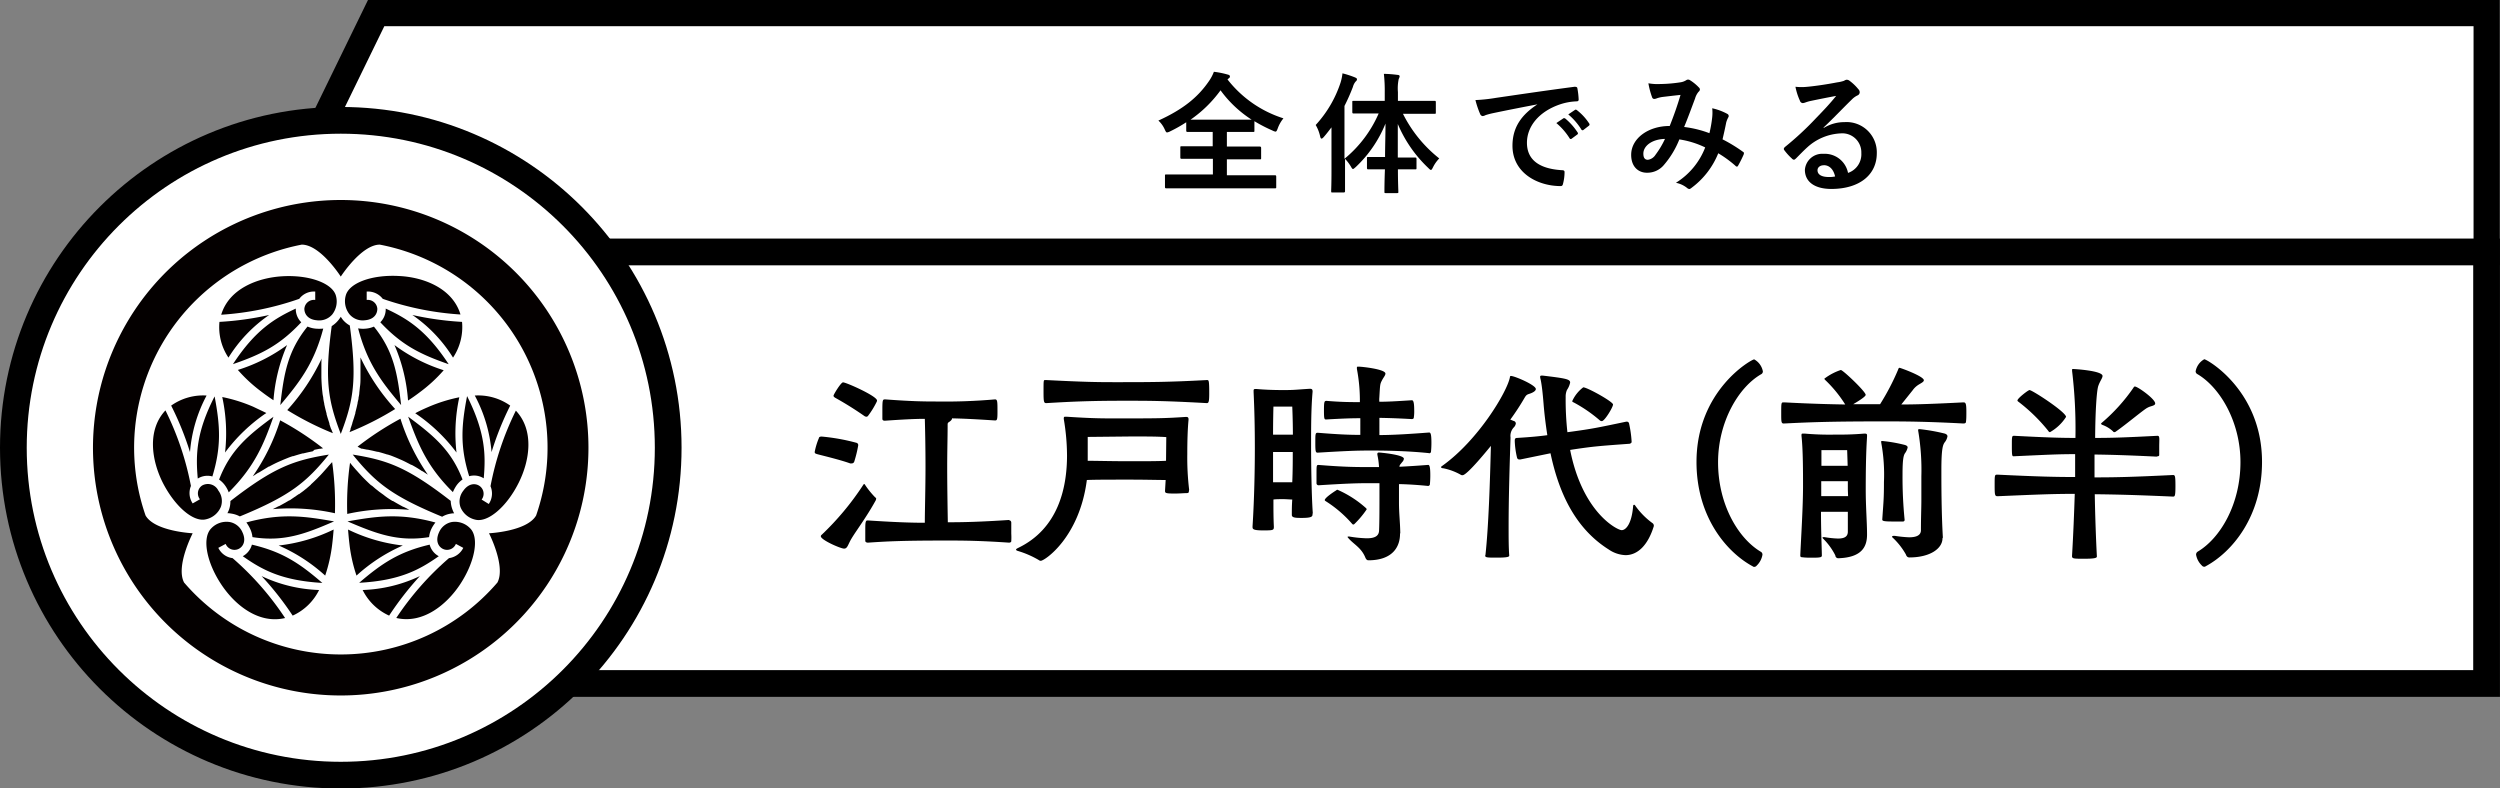 <svg xmlns="http://www.w3.org/2000/svg" viewBox="0 0 402.24 126.86"><rect x="0" y="0" width="402.24" height="126.86" fill="#808080" stroke="none"/><defs><style>.cls-1,.cls-2,.cls-3{fill:#fff;stroke:#000;stroke-miterlimit:10;}.cls-1{stroke-width:4.21px;}.cls-2{stroke-width:4.3px;}.cls-3{stroke-width:4.3px;}.cls-4{fill:#040000;}</style></defs><title>アセット 374</title><g id="レイヤー_2" data-name="レイヤー 2"><g id="レイヤー_5" data-name="レイヤー 5"><polygon class="cls-1" points="400.09 40.55 41.78 40.55 60.52 2.11 400.09 2.11 400.09 40.55"/><rect class="cls-2" x="53.23" y="40.54" width="346.85" height="69.43"/><path d="M137.44,74.29a.42.42,0,0,1-.41.27.75.75,0,0,1-.24,0c-1.8-.65-4.89-1.36-5.34-1.5-.2-.07-.37-.1-.37-.34a11,11,0,0,1,.68-2.24c0-.1.1-.24.44-.24a32,32,0,0,1,5.58,1,.38.38,0,0,1,.3.44A19.74,19.74,0,0,1,137.44,74.29Zm-5.37,12a.29.29,0,0,1,.13-.24,44.7,44.7,0,0,0,6.67-8c.06-.11.13-.17.17-.17s.13.06.17.17a13.76,13.76,0,0,0,1.63,2,.19.19,0,0,1,.13.2.93.93,0,0,1-.06.24c-1.47,2.68-3.17,4.93-3.88,6.12-.61,1-.65,1.66-1.22,1.66S132.07,86.87,132.07,86.29Zm7.34-19.24a.64.64,0,0,1-.37-.14A54.3,54.3,0,0,0,134.38,64c-.14-.1-.27-.17-.27-.34s1.19-2.14,1.53-2.14c.51,0,5.47,2.21,5.47,2.92a.55.55,0,0,1-.07.24,13.66,13.66,0,0,1-1.36,2.21A.35.35,0,0,1,139.41,67.05Zm23,16.69c.2,0,.3.17.3.37s0,1,0,1.74a10.52,10.52,0,0,1,0,1.22c0,.17-.2.24-.37.24-4.56-.31-7.21-.34-9.79-.34-7.65,0-9.9.14-12.89.34-.2,0-.44-.07-.44-.31s0-1,0-1.49c0-1.29,0-1.77.34-1.77h.13c4.15.27,6.77.37,9.11.37,0-1.83.11-5.71.11-9s-.07-6.36-.11-7.72c-1.56,0-3.53.1-6.39.3h-.07c-.17,0-.37-.06-.37-.3s0-.85,0-1.4c0-1.73.06-1.73.47-1.73,4.08.31,6.19.34,8.09.34a92.94,92.94,0,0,0,9.56-.34c.4,0,.4.34.4,2,0,1.26-.06,1.39-.4,1.39-3.54-.23-5.17-.3-6.91-.34v0c0,.2-.2.41-.47.58s-.24.27-.24.61c0,1.7-.07,4.11-.07,6.59,0,3.2.07,7.11.1,8.94,2.59,0,5.17-.06,9.9-.37Z"/><path d="M191.29,79c0,.31-.13.34-.41.34s-1.15.07-1.83.07c-1.46,0-1.6-.07-1.6-.41v-.07l.1-1.7c-1.22,0-3.26-.06-5.81-.06-3,0-5.54,0-6.87.06-1.19,9.25-6.8,13-7.41,13a.56.56,0,0,1-.34-.13,15.13,15.13,0,0,0-3.37-1.46c-.2-.07-.27-.14-.27-.21s.07-.13.27-.24c6.5-3.09,7.93-9.65,7.93-14.92a35.78,35.78,0,0,0-.51-5.78.71.71,0,0,1,0-.27c0-.14.07-.17.24-.17h.24c3.57.24,5.5.27,7.31.27,7.17,0,8.22,0,11.86-.24.27,0,.41.07.41.38v.1c-.14,1.43-.2,3.43-.2,5.51a43.68,43.68,0,0,0,.3,5.74Zm2.93-17.85c.27,0,.34.07.34,2.11,0,1.29-.07,1.6-.38,1.6-6.87-.38-9.31-.38-13.19-.38-5.68,0-8.57.14-12.65.38-.4,0-.44-.24-.44-1.87,0-1.84,0-1.84.27-1.84h.17c6.09.31,8.13.34,11,.34,5.65,0,8.54,0,14.83-.34Zm-6.57,9.18s-1.08-.1-3.7-.1c-.68,0-1.43,0-2.28,0l-6.66.07s0,1.94,0,3.84c1.43,0,3.91.07,6.6.07s4.76,0,6-.07Z"/><path d="M211.18,82.75c0,.34-.1.58-1.7.58-.91,0-1.63,0-1.63-.47v-.07c0-.65,0-1.5.07-2.42-.37,0-.95-.06-1.46-.06s-1.19,0-1.57.06c0,1.53,0,3,.07,4.36,0,.57-.07.61-1.7.61s-1.73-.21-1.73-.55v-.1c.3-4.66.37-9.75.37-12.54,0-3.5-.07-6.26-.2-9.05,0-.13,0-.2,0-.3s.07-.21.24-.21.17,0,.27,0c1.09.1,2.59.17,4.32.17s2-.07,4.22-.21c.37,0,.44.14.44.48-.24,2.69-.24,5.81-.24,8.74,0,2.55.07,8,.27,10.74Zm-4.76-17.33c-.95,0-1.53,0-1.53,0s-.06,2.11-.06,4.52c.4,0,1.08,0,1.59,0s1.23,0,1.6,0c0-2.17-.1-4.52-.1-4.52s-.34,0-1,0Zm1.6,7.31c-.37,0-1,0-1.56,0s-1.26,0-1.63,0c0,1.32,0,3,0,4.86.41,0,1,0,1.56,0s1.16,0,1.53,0C208,75.75,208,74,208,72.73Zm21.83.17c-3.78-.38-7.31-.41-9.45-.41s-3.91.07-8.37.34c-.34,0-.4-.1-.4-1.57s0-1.63.4-1.63c3.33.27,5.07.34,6.84.34V67.29c-1.53,0-3,.06-5.48.2-.3,0-.37,0-.37-1.46s.07-1.53.44-1.53c2.38.2,3.91.2,5.34.2v-.34a27.27,27.27,0,0,0-.48-5v-.17c0-.17,0-.2.24-.2.54,0,4.35.4,4.35,1.12,0,.27-.3.61-.51,1-.37.71-.34.64-.47,2.85a3.71,3.71,0,0,0,0,.68c1.29,0,2.59-.07,5.2-.24.17,0,.41,0,.41,1.57a6.7,6.7,0,0,1-.07,1.26c0,.13-.2.2-.3.2h0c-2.55-.14-3.74-.17-5.23-.2V70c2.11,0,4.86-.17,8-.41.24,0,.37.24.37,1.67a13.6,13.6,0,0,1-.07,1.43c0,.13-.17.24-.27.24Zm-4.59,13c0,2-1.12,4.25-5.1,4.25q-.32,0-.51-.51c-.65-1.53-1.84-2.07-2.65-3-.1-.11-.17-.17-.17-.24s0-.07.13-.07.1,0,.17,0a19.7,19.7,0,0,0,2.76.28c1.29,0,2-.34,2-1.33.06-1.33.06-4,.06-5.54v-2h-1.46c-2.17,0-3.94.06-8.33.34a.33.33,0,0,1-.34-.31c0-.27,0-.78,0-1.33,0-1.63,0-1.63.37-1.63,4.22.34,6,.34,8.33.34h1.36a12.86,12.86,0,0,0-.27-2,.86.86,0,0,0,0-.13c0-.14.1-.21.27-.21s4,.34,4,1a.88.88,0,0,1-.28.54c-.3.41-.4.41-.44.75,1.4-.07,3-.17,4.63-.3h0c.2,0,.34.27.34,1.69a14.3,14.3,0,0,1-.07,1.47.32.32,0,0,1-.27.23h0c-1.67-.17-3.27-.27-4.7-.3v2.92c0,1.84.17,3,.21,4.93Zm-7.52-1.49c-.06,0-.13-.07-.2-.14a19.19,19.19,0,0,0-4.25-3.64c-.1-.07-.14-.1-.14-.17,0-.37,1.5-1.36,1.84-1.56a.31.31,0,0,1,.17-.1.39.39,0,0,1,.17.06,17.17,17.17,0,0,1,4.45,2.89.31.31,0,0,1,.11.21,14.78,14.78,0,0,1-2,2.38C217.85,84.35,217.81,84.39,217.74,84.39Z"/><path d="M239,89.32c.51-4.59.74-12,.88-17.58-.31.37-3.81,4.72-4.56,4.72a.45.45,0,0,1-.27-.06,9.4,9.4,0,0,0-2.85-1.06c-.21,0-.34-.1-.34-.17s.06-.13.17-.2c5.84-4.15,10.5-12,10.91-14.28,0-.14.07-.2.17-.2.58,0,4,1.46,4,2.1,0,.24-.28.48-.78.68s-.68.14-1,.68A39.91,39.91,0,0,1,243,67.52c.24.07.41.17.55.21a.43.43,0,0,1,.34.41,1.12,1.12,0,0,1-.34.64,2,2,0,0,0-.51,1.63c-.14,4.22-.31,9.76-.31,14.28,0,1.77,0,3.37.1,4.69,0,.17-.1.34-1.94.34-1.59,0-1.93,0-1.93-.34Zm23.52-18.19c0,.13-.24.27-.34.27-5.1.37-5.85.44-8.84.88l-.71.11c2,10.13,7.61,12.91,8.29,12.91s1.6-1,1.84-3.8c0-.21.07-.28.17-.28s.13.07.2.17a12.07,12.07,0,0,0,2.72,2.76.51.51,0,0,1,.24.51c-.92,3-2.55,4.66-4.55,4.66a5.11,5.11,0,0,1-2.72-.92c-5.61-3.54-8.09-9.52-9.35-15.47l-4.87,1h-.1a.39.39,0,0,1-.4-.24,13.42,13.42,0,0,1-.38-2.68v-.14c0-.34.17-.41.38-.41,2.14-.13,3.6-.27,4.86-.44-.27-1.73-.48-3.47-.61-5.1s-.28-3-.48-3.91a1.76,1.76,0,0,1-.07-.37.19.19,0,0,1,.21-.21c.06,0,.13,0,.2,0,3.67.44,4.42.57,4.42,1.12a3.34,3.34,0,0,1-.51,1.19,2.62,2.62,0,0,0-.21,1.12,47.58,47.58,0,0,0,.28,5.68l.74-.1c3.27-.45,4.08-.62,8.74-1.6h.07a.36.36,0,0,1,.37.3,18.12,18.12,0,0,1,.41,2.89Zm-5.17-3.54a23,23,0,0,0-4.11-2.82c-.14-.07-.27-.1-.27-.24a5.68,5.68,0,0,1,1.77-2.21c.64,0,4.79,2.31,4.79,2.76s-1.36,2.68-1.8,2.68A.53.53,0,0,1,257.35,67.59Z"/><path d="M282.65,91a.52.52,0,0,1-.41.21.29.29,0,0,1-.2-.07c-4.25-2.28-9.08-8-9.08-16.8,0-11.56,8.87-16.52,9.28-16.52a2.78,2.78,0,0,1,1.4,1.94.52.52,0,0,1-.31.47c-3.64,2.11-6.9,7.69-6.9,14.15,0,6.8,3.26,12.27,6.9,14.41a.51.51,0,0,1,.24.48A3.15,3.15,0,0,1,282.65,91Z"/><path d="M305.91,65.08c2.61,0,5.47-.11,10-.34.37,0,.47.2.47,1.53,0,.61,0,1.22-.07,1.63,0,.17-.2.24-.4.24-5.89-.31-9.29-.34-12.65-.34-8.7,0-12,.13-16.22.34H287c-.41,0-.41-.28-.41-1.64,0-1.59,0-1.76.34-1.76h.17c4.39.23,7.35.3,9.79.34a20.28,20.28,0,0,0-3.19-3.91c-.1-.11-.17-.17-.17-.24a9.08,9.08,0,0,1,2.65-1.4c.34,0,4,3.47,4,4,0,.31-1.36,1.12-2,1.5h4.32a38.18,38.18,0,0,0,2.85-5.44c.11-.28.14-.41.28-.41s3.91,1.36,3.91,2c0,.24-.34.41-.79.68a3.29,3.29,0,0,0-1,.92Zm-8.6,17.27c-.65,0-1.67,0-2.32,0s-1.25,0-2,0c0,2.82.1,5.13.14,7,0,.28-.1.38-1.46.38-.58,0-1.23,0-1.67-.07-.24,0-.34-.07-.34-.27v-.1c.14-3.06.44-7.72.44-11.09,0-2.11,0-5.81-.24-8a1.07,1.07,0,0,1,0-.27c0-.14.07-.17.27-.17h.21a44.66,44.66,0,0,0,4.65.17c1.67,0,2.89,0,5-.17.31,0,.41.07.41.27v.14c0,.44-.21,2.34-.21,8.6,0,2.78.21,5.3.21,7.24s-.82,3.7-4.66,3.81a.47.47,0,0,1-.44-.45,10.28,10.28,0,0,0-1.94-2.68.35.35,0,0,1-.13-.21s.06-.06.2-.06h.1a16.37,16.37,0,0,0,2.18.23c1.05,0,1.6-.3,1.6-1.12Zm0-3.57c0-.17,0-.72,0-1.36-.64,0-1.63,0-2.28,0s-1.36,0-2,0v2.41c.71,0,1.56,0,2,0s1.64,0,2.32,0Zm-.11-6.36s-1.12,0-2.24,0-1.9,0-1.9,0,0,1.19,0,2.52c.65,0,1.46,0,1.94,0s1.6,0,2.28,0C297.24,73.61,297.2,72.42,297.2,72.42Zm5.48-1.36c0-.1,0-.1.1-.1h.13a23.51,23.51,0,0,1,3.61.64c.3.11.41.21.41.41a2.43,2.43,0,0,1-.45.95c-.2.34-.37.92-.37,3.4a68.34,68.34,0,0,0,.34,7.31.27.27,0,0,1-.3.24c-.41,0-1,0-1.5,0-1.67,0-1.8-.1-1.8-.34.2-2.89.27-3.4.27-6a28.26,28.26,0,0,0-.44-6.36Zm9.86,15.54c0,1.66-2,3.09-5.34,3.09-.24,0-.44-.14-.55-.48a11.26,11.26,0,0,0-2.14-2.72c-.07-.06-.1-.1-.1-.13s.1-.14.24-.14.13,0,.24,0a19.83,19.83,0,0,0,2.27.23c1,0,1.87-.23,1.91-1.08,0-2.11.07-3.64.07-4.87,0-1.63,0-2.68,0-3.87a37.85,37.85,0,0,0-.51-7.31.43.43,0,0,1,0-.17c0-.1.07-.1.27-.1a29.83,29.83,0,0,1,4,.71c.31.1.44.27.44.44a2.11,2.11,0,0,1-.47,1c-.27.41-.51,1-.51,4.45,0,2.21,0,6.63.24,10.85Z"/><path d="M347,73.47c-5-.24-7.34-.3-10-.34,0,.92,0,2.21,0,3.68,3.5,0,6.22-.07,12.61-.38.34,0,.41.1.41,1.77s-.1,1.7-.41,1.7c-6.15-.27-9.21-.34-12.57-.38.06,3.51.2,7.42.34,10,0,.21-.14.38-2,.38-1.74,0-2,0-2-.44.2-3.34.34-6.87.44-10-3.57,0-6,.11-12.41.38-.44,0-.48-.17-.48-1.74,0-1.73,0-1.73.48-1.73,6.36.31,9.35.38,12.47.38,0-1.47,0-2.73,0-3.68-2.79,0-4.56.1-9.83.34H324c-.24,0-.3,0-.3-1.63s0-1.66.4-1.66c5.17.27,7.42.34,9.83.34a78.14,78.14,0,0,0-.54-10.78c0-.07,0-.14,0-.21s.07-.1.14-.1c.24,0,4.76.27,4.76,1.12,0,.34-.41.82-.68,1.6s-.48,4.12-.51,8.37c2.75,0,4.79-.07,10-.34.24,0,.27.1.31.3s0,.82,0,1.4,0,1.12,0,1.39c0,.1-.07.2-.24.2Zm-17.17-3.94c-.1,0-.2-.07-.3-.24a27.79,27.79,0,0,0-4.69-4.59c-.14-.1-.24-.17-.24-.27,0-.34,1.73-1.67,1.94-1.67.44,0,5.88,3.54,5.88,4.32A7.35,7.35,0,0,1,329.84,69.53Zm15.71-3.94c-.58.27-3.43,2.68-5.1,3.84a.38.38,0,0,1-.27.1.18.18,0,0,1-.17-.1,5,5,0,0,0-1.8-1.09c-.11-.07-.14-.14-.14-.17a.19.19,0,0,1,.1-.14,28.81,28.81,0,0,0,5.1-5.64c.07-.14.14-.2.24-.2.44,0,3.26,2,3.26,2.72C346.77,65.31,346,65.31,345.55,65.59Z"/><path d="M354.66,91.19a.52.52,0,0,1-.4-.21,3.15,3.15,0,0,1-.92-1.73.58.58,0,0,1,.24-.48c3.63-2.14,6.9-7.61,6.9-14.41,0-6.46-3.27-12-6.9-14.15a.52.52,0,0,1-.31-.47,2.8,2.8,0,0,1,1.39-1.94c.41,0,9.29,5,9.29,16.52,0,8.81-4.83,14.52-9.08,16.8A.32.32,0,0,1,354.66,91.19Z"/><path d="M197.5,12.78a18.47,18.47,0,0,0,9,6.26,5.43,5.43,0,0,0-.91,1.6c-.14.37-.21.54-.38.54a1.81,1.81,0,0,1-.5-.19,24.42,24.42,0,0,1-2.88-1.49V21c0,.21,0,.23-.21.23s-.79,0-2.73,0h-1.49v2.35h2.4c2,0,2.73,0,2.85,0s.26,0,.26.24v1.59c0,.21,0,.23-.26.23s-.82,0-2.85,0h-2.4v2.56h5c1.91,0,2.58,0,2.71,0s.23,0,.23.23v1.64c0,.21,0,.23-.23.23s-.8,0-2.71,0h-12c-1.93,0-2.6,0-2.73,0s-.23,0-.23-.23V28.3c0-.21,0-.23.23-.23s.8,0,2.73,0h4.75V25.55H193c-2,0-2.73,0-2.86,0s-.23,0-.23-.23V23.77c0-.21,0-.24.23-.24s.82,0,2.86,0h2.12V21.23H193.8c-1.93,0-2.58,0-2.7,0s-.24,0-.24-.23V19.67a22.63,22.63,0,0,1-2.56,1.45,1.67,1.67,0,0,1-.52.19c-.15,0-.23-.15-.4-.53a4.3,4.3,0,0,0-1-1.38c3.93-1.79,6.34-3.72,8.13-6.34a6.74,6.74,0,0,0,.8-1.51,14,14,0,0,1,2.2.44c.27.06.38.16.38.31s-.06.21-.21.32Zm1.38,6.47c1.45,0,2.17,0,2.5,0a18.64,18.64,0,0,1-5-4.72,20,20,0,0,1-4.82,4.72c.37,0,1.07,0,2.28,0Z"/><path d="M220.68,18.26c-2.05,0-2.75,0-2.87,0s-.23,0-.23-.24V16.46c0-.23,0-.23.23-.23s.82,0,2.87,0h2.12V14.88a24.45,24.45,0,0,0-.14-3,19.6,19.6,0,0,1,2.2.17c.21,0,.34.11.34.21a1.15,1.15,0,0,1-.15.44,7.29,7.29,0,0,0-.13,2.12v1.41h3c2,0,2.75,0,2.89,0s.21,0,.21.23v1.61c0,.22,0,.24-.21.24s-.86,0-2.89,0h-2.19a21.3,21.3,0,0,0,5.84,7.18,5.59,5.59,0,0,0-1,1.41c-.15.3-.23.44-.34.44s-.23-.12-.44-.33a20.9,20.9,0,0,1-4.89-7.06c0,1.89,0,3.76,0,5.4h.49c1.63,0,2.16,0,2.29,0s.23,0,.23.23V27c0,.23,0,.25-.23.25s-.66,0-2.29,0h-.47c0,2,.07,3.38.07,3.59s0,.23-.23.23H223c-.23,0-.25,0-.25-.23s0-1.62.08-3.59h-.37c-1.64,0-2.17,0-2.29,0s-.23,0-.23-.25V25.49c0-.21,0-.23.23-.23s.65,0,2.29,0h.39c0-1.64.07-3.51.07-5.38a19.73,19.73,0,0,1-4.79,7c-.21.18-.34.31-.44.31s-.19-.13-.34-.4a7.17,7.17,0,0,0-.94-1.24v2c0,2.06,0,3.09,0,3.19s0,.23-.23.23h-1.79c-.18,0-.21,0-.21-.23s.05-1.13.05-3.19V22.86c0-.69,0-1.53,0-2.37-.4.52-.8,1.05-1.22,1.53-.15.17-.27.28-.38.28s-.17-.13-.23-.38a6.21,6.21,0,0,0-.71-1.81,18.62,18.62,0,0,0,4-6.82A7.74,7.74,0,0,0,216,11.8a14.87,14.87,0,0,1,2,.65c.23.1.33.17.33.31s-.06.23-.23.38a2.22,2.22,0,0,0-.42.84,31.92,31.92,0,0,1-1.36,3.07v8.5a19.44,19.44,0,0,0,5.5-7.29Z"/><path d="M247.35,16.79c-2.56.49-4.81.93-7,1.39a12.82,12.82,0,0,0-1.32.34,1.31,1.31,0,0,1-.47.16.5.5,0,0,1-.4-.31,14.72,14.72,0,0,1-.77-2.27,26.86,26.86,0,0,0,3.34-.36c2.58-.37,7.2-1.07,12.61-1.78.32,0,.42.08.45.23A12.46,12.46,0,0,1,254,16c0,.25-.13.31-.4.31a9.36,9.36,0,0,0-2.56.47c-3.57,1.21-5.36,3.67-5.36,6.19,0,2.71,1.93,4.18,5.59,4.41.33,0,.46.08.46.31a7.36,7.36,0,0,1-.23,1.81c-.06.31-.15.44-.4.44-3.7,0-7.75-2.12-7.75-6.49,0-3,1.49-5,4-6.65Zm4.16,2.27c.11-.08.19-.06.32,0a9.93,9.93,0,0,1,2,2.25.22.22,0,0,1-.06.34l-.88.65a.22.22,0,0,1-.36-.07,10.44,10.44,0,0,0-2.12-2.43Zm1.87-1.36c.12-.09.19-.07.31,0a8.81,8.81,0,0,1,2,2.16.25.25,0,0,1-.06.38l-.84.65a.22.22,0,0,1-.36-.06,10.22,10.22,0,0,0-2.1-2.42Z"/><path d="M275.49,18.85a6.92,6.92,0,0,0,0-1.43,9.24,9.24,0,0,1,2.44.91.38.38,0,0,1,.14.56,3.91,3.91,0,0,0-.33.82c-.17.88-.38,1.81-.59,2.71a24.25,24.25,0,0,1,3.28,2c.21.12.18.23.12.44a18.87,18.87,0,0,1-.9,1.8c-.06.11-.13.15-.19.15a.38.38,0,0,1-.25-.15,18.37,18.37,0,0,0-2.75-2,12.92,12.92,0,0,1-4.24,5.52c-.19.15-.3.23-.42.23a.59.59,0,0,1-.32-.14,4.13,4.13,0,0,0-1.83-.86,11.6,11.6,0,0,0,4.71-5.69,14.5,14.5,0,0,0-4.16-1.29,14.51,14.51,0,0,1-2.56,4.2,3.46,3.46,0,0,1-2.69,1.16c-1.22,0-2.5-.84-2.5-2.88,0-2.6,2.69-4.64,6.2-4.64.69-1.74,1.21-3.21,1.74-5-1.16.12-2.2.25-2.9.33a4.58,4.58,0,0,0-.94.23,1.18,1.18,0,0,1-.38.09.36.36,0,0,1-.34-.23,12.64,12.64,0,0,1-.61-2.29,8.23,8.23,0,0,0,1.85.12,23.18,23.18,0,0,0,3.26-.27,2.41,2.41,0,0,0,1-.36.45.45,0,0,1,.27-.08.49.49,0,0,1,.29.08,7.11,7.11,0,0,1,1.43,1.16.48.48,0,0,1,.19.35.51.51,0,0,1-.21.36,2.85,2.85,0,0,0-.57,1.09c-.54,1.43-1.13,3.07-1.76,4.58a17.35,17.35,0,0,1,4.07,1A20.1,20.1,0,0,0,275.49,18.85Zm-11.08,5.86c0,.67.23,1,.73,1a1.72,1.72,0,0,0,1.22-.8,14.31,14.31,0,0,0,1.53-2.56C265.75,22.4,264.41,23.51,264.41,24.71Z"/><path d="M293.43,20.59a6.31,6.31,0,0,1,3.34-.94,4.87,4.87,0,0,1,5.2,5c0,3.51-2.83,5.75-7.32,5.75-2.65,0-4.25-1.13-4.25-3.08a2.8,2.8,0,0,1,3-2.57,3.81,3.81,0,0,1,3.94,3.07,3.16,3.16,0,0,0,2.14-3.19,3.06,3.06,0,0,0-3.29-3.17,8.55,8.55,0,0,0-5.38,2.22c-.61.55-1.19,1.16-1.82,1.79-.15.14-.26.23-.36.23a.53.53,0,0,1-.32-.19,9.22,9.22,0,0,1-1.23-1.36c-.13-.17-.07-.32.1-.49a49.24,49.24,0,0,0,5-4.64c1.3-1.34,2.29-2.39,3.25-3.59-1.26.23-2.75.53-4.05.8a6.73,6.73,0,0,0-.88.25,1.74,1.74,0,0,1-.42.11.5.5,0,0,1-.47-.36,9.93,9.93,0,0,1-.73-2.27,9.09,9.09,0,0,0,1.95,0c1.28-.12,3.13-.39,4.77-.71A5.67,5.67,0,0,0,296.7,13a1,1,0,0,1,.4-.17.75.75,0,0,1,.49.17,7.57,7.57,0,0,1,1.4,1.34.71.71,0,0,1,.23.5.56.56,0,0,1-.35.51,3.15,3.15,0,0,0-.93.67c-1.53,1.49-2.94,3-4.53,4.49Zm0,6c-.61,0-1,.36-1,.8,0,.65.57,1.09,1.83,1.09a4.07,4.07,0,0,0,1-.09C295,27.23,294.33,26.58,293.45,26.58Z"/><circle class="cls-3" cx="54.83" cy="72.04" r="52.68"/><path class="cls-4" d="M53.31,69.08,53.26,69c-.09-.26-.18-.52-.26-.77l0-.11-.24-.74v0c-.08-.25-.15-.5-.22-.75l0-.1c-.14-.51-.26-1-.37-1.52v-.08q-.09-.39-.15-.78v0c0-.26-.09-.52-.12-.79v0l-.09-.82v-.06c-.05-.56-.08-1.13-.1-1.74v-.08c0-.6,0-1.23,0-1.9v-.08c0-.34,0-.69.05-1h0a33.42,33.42,0,0,1-5.54,8.3,47.59,47.59,0,0,0,7.34,3.72Z"/><path class="cls-4" d="M56.66,68.2c-.08.25-.17.51-.26.77l0,.11-.16.45a48,48,0,0,0,7.34-3.72A33.42,33.42,0,0,1,58,57.51h0c0,.35,0,.7,0,1v.08c0,.67,0,1.3,0,1.9v.08c0,.61,0,1.18-.1,1.74v.06l-.09.82v0c0,.27-.07.53-.12.79v0c0,.26-.09.52-.15.78l0,.08c-.1.51-.22,1-.36,1.52l0,.1c-.07.25-.15.5-.22.75v0l-.24.74Z"/><path class="cls-4" d="M48.47,51.85a3,3,0,0,1-.88-2.2c-3.39,1.58-6.49,3.41-10.11,8.94h0C42.13,57,45.06,55.49,48.47,51.85Z"/><path class="cls-4" d="M58.71,51.53c1.45-.12,2-1,2-1.85A1.53,1.53,0,0,0,59,48.26l0-1.35a3,3,0,0,1,2.58,1.17A47.08,47.08,0,0,0,74.09,50.6c-1.26-4.21-5.9-6-9.86-6.19-4.37-.25-8.06,1.1-8.6,3.14a3.39,3.39,0,0,0,.59,3A2.77,2.77,0,0,0,58.71,51.53Z"/><path class="cls-4" d="M62.06,49.65a2.92,2.92,0,0,1-.87,2.2c3.41,3.64,6.34,5.13,11,6.75h0C68.56,53.06,65.46,51.23,62.06,49.65Z"/><path class="cls-4" d="M58.83,52.88a4.4,4.4,0,0,1-1.21-.05c1.5,5.75,3.91,8.77,6.92,12.35h0c-.58-5.07-1.2-8.7-4.38-12.63A4.18,4.18,0,0,1,58.83,52.88Z"/><path class="cls-4" d="M50.83,52.88a4.18,4.18,0,0,1-1.35-.34c-3.19,3.93-3.8,7.56-4.38,12.63h0c3-3.57,5.41-6.59,6.91-12.3A6.84,6.84,0,0,1,50.83,52.88Z"/><path class="cls-4" d="M54.83,69.82c2.06-5.4,2.63-8.73,1.45-17.45a4,4,0,0,1-1.1-.9,5.62,5.62,0,0,1-.35-.5,5.62,5.62,0,0,1-.35.5,4.45,4.45,0,0,1-1.11,1C52.21,61.11,52.77,64.44,54.83,69.82Z"/><path class="cls-4" d="M63.47,55.52a27.29,27.29,0,0,1,2.18,8.93c.65-.43,1.28-.87,1.88-1.33a24.09,24.09,0,0,0,3.86-3.55A26.84,26.84,0,0,1,63.47,55.52Z"/><path class="cls-4" d="M66.35,50.68a23.06,23.06,0,0,1,6.54,6.86,8.86,8.86,0,0,0,1.45-5.75A49.22,49.22,0,0,1,66.35,50.68Z"/><path class="cls-4" d="M46.19,55.52a27,27,0,0,1-7.92,4,24.09,24.09,0,0,0,3.86,3.55c.6.46,1.23.9,1.87,1.33A27.55,27.55,0,0,1,46.19,55.52Z"/><path class="cls-4" d="M43.31,50.68a49.37,49.37,0,0,1-8,1.11,8.8,8.8,0,0,0,1.45,5.75A23.06,23.06,0,0,1,43.31,50.68Z"/><path class="cls-4" d="M48.15,48.08a2.92,2.92,0,0,1,2.46-1.17h.11l0,1.35a1.55,1.55,0,0,0-1.75,1.42c0,.83.56,1.73,2,1.85a2.77,2.77,0,0,0,2.49-.94,3.39,3.39,0,0,0,.59-3c-.54-2-4.24-3.39-8.6-3.14-4,.23-8.6,2-9.86,6.19A47.08,47.08,0,0,0,48.15,48.08Z"/><path class="cls-4" d="M53,74.83l-.09.1c-.17.21-.35.41-.53.61l-.07.08-.52.58,0,0c-.18.2-.36.39-.55.57l-.07.08c-.37.37-.74.73-1.13,1.08L50,78l-.6.52h0l-.62.5,0,0-.66.48-.05,0c-.46.32-.94.64-1.45,1l-.07,0c-.52.31-1.07.62-1.66.94l-.06,0-.94.48h0a33,33,0,0,1,10,.66,48.71,48.71,0,0,0-.45-8.23Z"/><path class="cls-4" d="M50.59,72.37l.8-.16.12,0,.47-.08a47.85,47.85,0,0,0-6.9-4.5,33,33,0,0,1-4.41,9h0l.88-.57.06,0c.57-.35,1.11-.67,1.64-1l.07,0q.8-.44,1.56-.78l0,0,.76-.33h0l.74-.3h0c.25-.1.49-.18.74-.26l.09,0c.49-.16,1-.31,1.49-.44l.1,0,.77-.18h0l.76-.16Z"/><path class="cls-4" d="M40.53,87.63a3,3,0,0,1-1.47,1.86c3.06,2.15,6.2,3.92,12.8,4.3v0C48.14,90.57,45.38,88.77,40.53,87.63Z"/><path class="cls-4" d="M35.13,78.93a1.87,1.87,0,0,0-2.61-.81,1.52,1.52,0,0,0-.35,2.21L31,81a3,3,0,0,1-.28-2.81,47.22,47.22,0,0,0-4.1-12.16c-3,3.2-2.21,8.09-.43,11.63,2,3.91,5,6.44,7,5.88a3.37,3.37,0,0,0,2.35-2A2.78,2.78,0,0,0,35.13,78.93Z"/><path class="cls-4" d="M31.82,77a2.93,2.93,0,0,1,2.35-.34c1.45-4.77,1.27-8.06.36-12.88h0C31.53,69.63,31.49,73.24,31.82,77Z"/><path class="cls-4" d="M36.24,78.15a4.57,4.57,0,0,1,.56,1.07C41,75.05,42.44,71.45,44,67.05h0c-4.1,3-6.94,5.38-8.75,10.11A4,4,0,0,1,36.24,78.15Z"/><path class="cls-4" d="M40.24,85.07a4.06,4.06,0,0,1,.38,1.35c5,.79,8.45-.49,13.13-2.53v0c-4.6-.81-8.41-1.39-14.11.17A6.09,6.09,0,0,1,40.24,85.07Z"/><path class="cls-4" d="M52.91,73.14c-5.71.92-8.88,2.09-15.84,7.48a4,4,0,0,1-.23,1.4,5.45,5.45,0,0,1-.25.55,3.05,3.05,0,0,1,.6.06,4.2,4.2,0,0,1,1.4.46C46.68,79.77,49.27,77.62,52.91,73.14Z"/><path class="cls-4" d="M36.21,72.81a27.47,27.47,0,0,1,6.64-6.36c-.69-.34-1.39-.66-2.09-1a25,25,0,0,0-5-1.57A27.54,27.54,0,0,1,36.21,72.81Z"/><path class="cls-4" d="M30.57,72.74a23.18,23.18,0,0,1,2.67-9.1,8.87,8.87,0,0,0-5.7,1.62A48.28,48.28,0,0,1,30.57,72.74Z"/><path class="cls-4" d="M44.84,87.77a27.24,27.24,0,0,1,7.48,4.84,24.84,24.84,0,0,0,1.14-5.12c.09-.75.16-1.52.22-2.29A27.14,27.14,0,0,1,44.84,87.77Z"/><path class="cls-4" d="M42.09,92.69a48.84,48.84,0,0,1,5,6.36,8.77,8.77,0,0,0,4.25-4.12A23.3,23.3,0,0,1,42.09,92.69Z"/><path class="cls-4" d="M37.42,89.8a2.93,2.93,0,0,1-2.24-1.55l-.06-.1,1.19-.64a1.53,1.53,0,0,0,2.1.8c.75-.38,1.22-1.34.6-2.66A2.77,2.77,0,0,0,37,84,3.37,3.37,0,0,0,34,85c-1.5,1.49-.82,5.37,1.58,9,2.18,3.31,6,6.45,10.29,5.44A47.1,47.1,0,0,0,37.42,89.8Z"/><path class="cls-4" d="M58.15,72.19l.12,0,.8.16.11,0,.76.16h0l.76.18.11,0c.5.13,1,.28,1.49.44l.08,0,.75.26h0l.74.3h0l.76.33,0,0c.51.23,1,.49,1.55.78l.07,0c.54.29,1.08.61,1.65,1l.06,0,.88.57h0a33.57,33.57,0,0,1-4.41-9,49,49,0,0,0-6.9,4.5Z"/><path class="cls-4" d="M57.23,75.54l-.53-.61-.08-.1-.3-.37a47.67,47.67,0,0,0-.45,8.23,33,33,0,0,1,10-.66h0l-.93-.48-.06,0c-.59-.32-1.14-.63-1.66-.94l-.07,0c-.51-.31-1-.63-1.45-1l0,0-.67-.48,0,0-.63-.5h0l-.6-.52-.06,0c-.39-.35-.76-.71-1.13-1.08l-.08-.08q-.27-.27-.54-.57l0,0c-.17-.19-.35-.38-.52-.58Z"/><path class="cls-4" d="M75.49,76.62a2.91,2.91,0,0,1,2.34.34c.33-3.72.29-7.33-2.68-13.23h0C74.22,68.56,74,71.85,75.49,76.62Z"/><path class="cls-4" d="M70.64,85.65c-.61,1.32-.14,2.28.61,2.66a1.53,1.53,0,0,0,2.1-.8l1.19.64a3,3,0,0,1-2.3,1.65,47.1,47.1,0,0,0-8.48,9.63c4.28,1,8.11-2.13,10.29-5.44,2.4-3.66,3.08-7.53,1.58-9a3.39,3.39,0,0,0-2.93-1A2.8,2.8,0,0,0,70.64,85.65Z"/><path class="cls-4" d="M70.6,89.49a2.93,2.93,0,0,1-1.47-1.86c-4.86,1.14-7.61,2.94-11.34,6.14v0C64.4,93.41,67.54,91.64,70.6,89.49Z"/><path class="cls-4" d="M69.42,85.07a5.51,5.51,0,0,1,.64-1c-5.72-1.57-9.54-1-14.15-.18v0c4.68,2,8.13,3.32,13.13,2.53A4.06,4.06,0,0,1,69.42,85.07Z"/><path class="cls-4" d="M73.42,78.15a4,4,0,0,1,1-1c-1.82-4.73-4.65-7.07-8.75-10.11h0c1.59,4.39,3,8,7.2,12.14A6.08,6.08,0,0,1,73.42,78.15Z"/><path class="cls-4" d="M56.75,73.14c3.64,4.49,6.25,6.64,14.39,10a3.8,3.8,0,0,1,1.33-.49,3.05,3.05,0,0,1,.6-.06,3.87,3.87,0,0,1-.25-.55,4.27,4.27,0,0,1-.3-1.45C65.6,75.23,62.44,74.05,56.75,73.14Z"/><path class="cls-4" d="M64.81,87.77A27.15,27.15,0,0,1,56,85.2c.06.77.13,1.54.22,2.29a24.21,24.21,0,0,0,1.14,5.12A27.19,27.19,0,0,1,64.81,87.77Z"/><path class="cls-4" d="M67.56,92.69a23.21,23.21,0,0,1-9.21,2.24,8.79,8.79,0,0,0,4.26,4.12A49.57,49.57,0,0,1,67.56,92.69Z"/><path class="cls-4" d="M73.45,72.81a27.26,27.26,0,0,1,.45-8.89,25,25,0,0,0-5,1.57c-.7.3-1.4.62-2.09,1A27.47,27.47,0,0,1,73.45,72.81Z"/><path class="cls-4" d="M79.09,72.74a48.28,48.28,0,0,1,3-7.48,8.87,8.87,0,0,0-5.7-1.62A23.35,23.35,0,0,1,79.09,72.74Z"/><path class="cls-4" d="M78.92,78.23A3,3,0,0,1,78.7,81l-.06.09-1.15-.71a1.53,1.53,0,0,0-.36-2.21c-.69-.46-1.77-.39-2.6.81a2.78,2.78,0,0,0-.44,2.62,3.37,3.37,0,0,0,2.34,2c2,.56,5.06-2,7-5.88C85.23,74.16,86,69.27,83,66.07A47.22,47.22,0,0,0,78.92,78.23Z"/><path class="cls-4" d="M54.83,32.18A39.86,39.86,0,1,0,94.68,72,39.86,39.86,0,0,0,54.83,32.18Zm0,73.12A33.22,33.22,0,0,1,29.62,93.73C28.24,91.12,31,85.82,31,85.8h0s-6.1-.29-7.58-2.86A33.27,33.27,0,0,1,48.55,39.36c3,0,6.27,5.13,6.28,5.14h0s3.31-5.14,6.28-5.14A33.27,33.27,0,0,1,86.26,82.94c-1.48,2.57-7.57,2.86-7.58,2.86h0s2.73,5.32,1.35,7.93A33.2,33.2,0,0,1,54.83,105.3Z"/></g></g></svg>